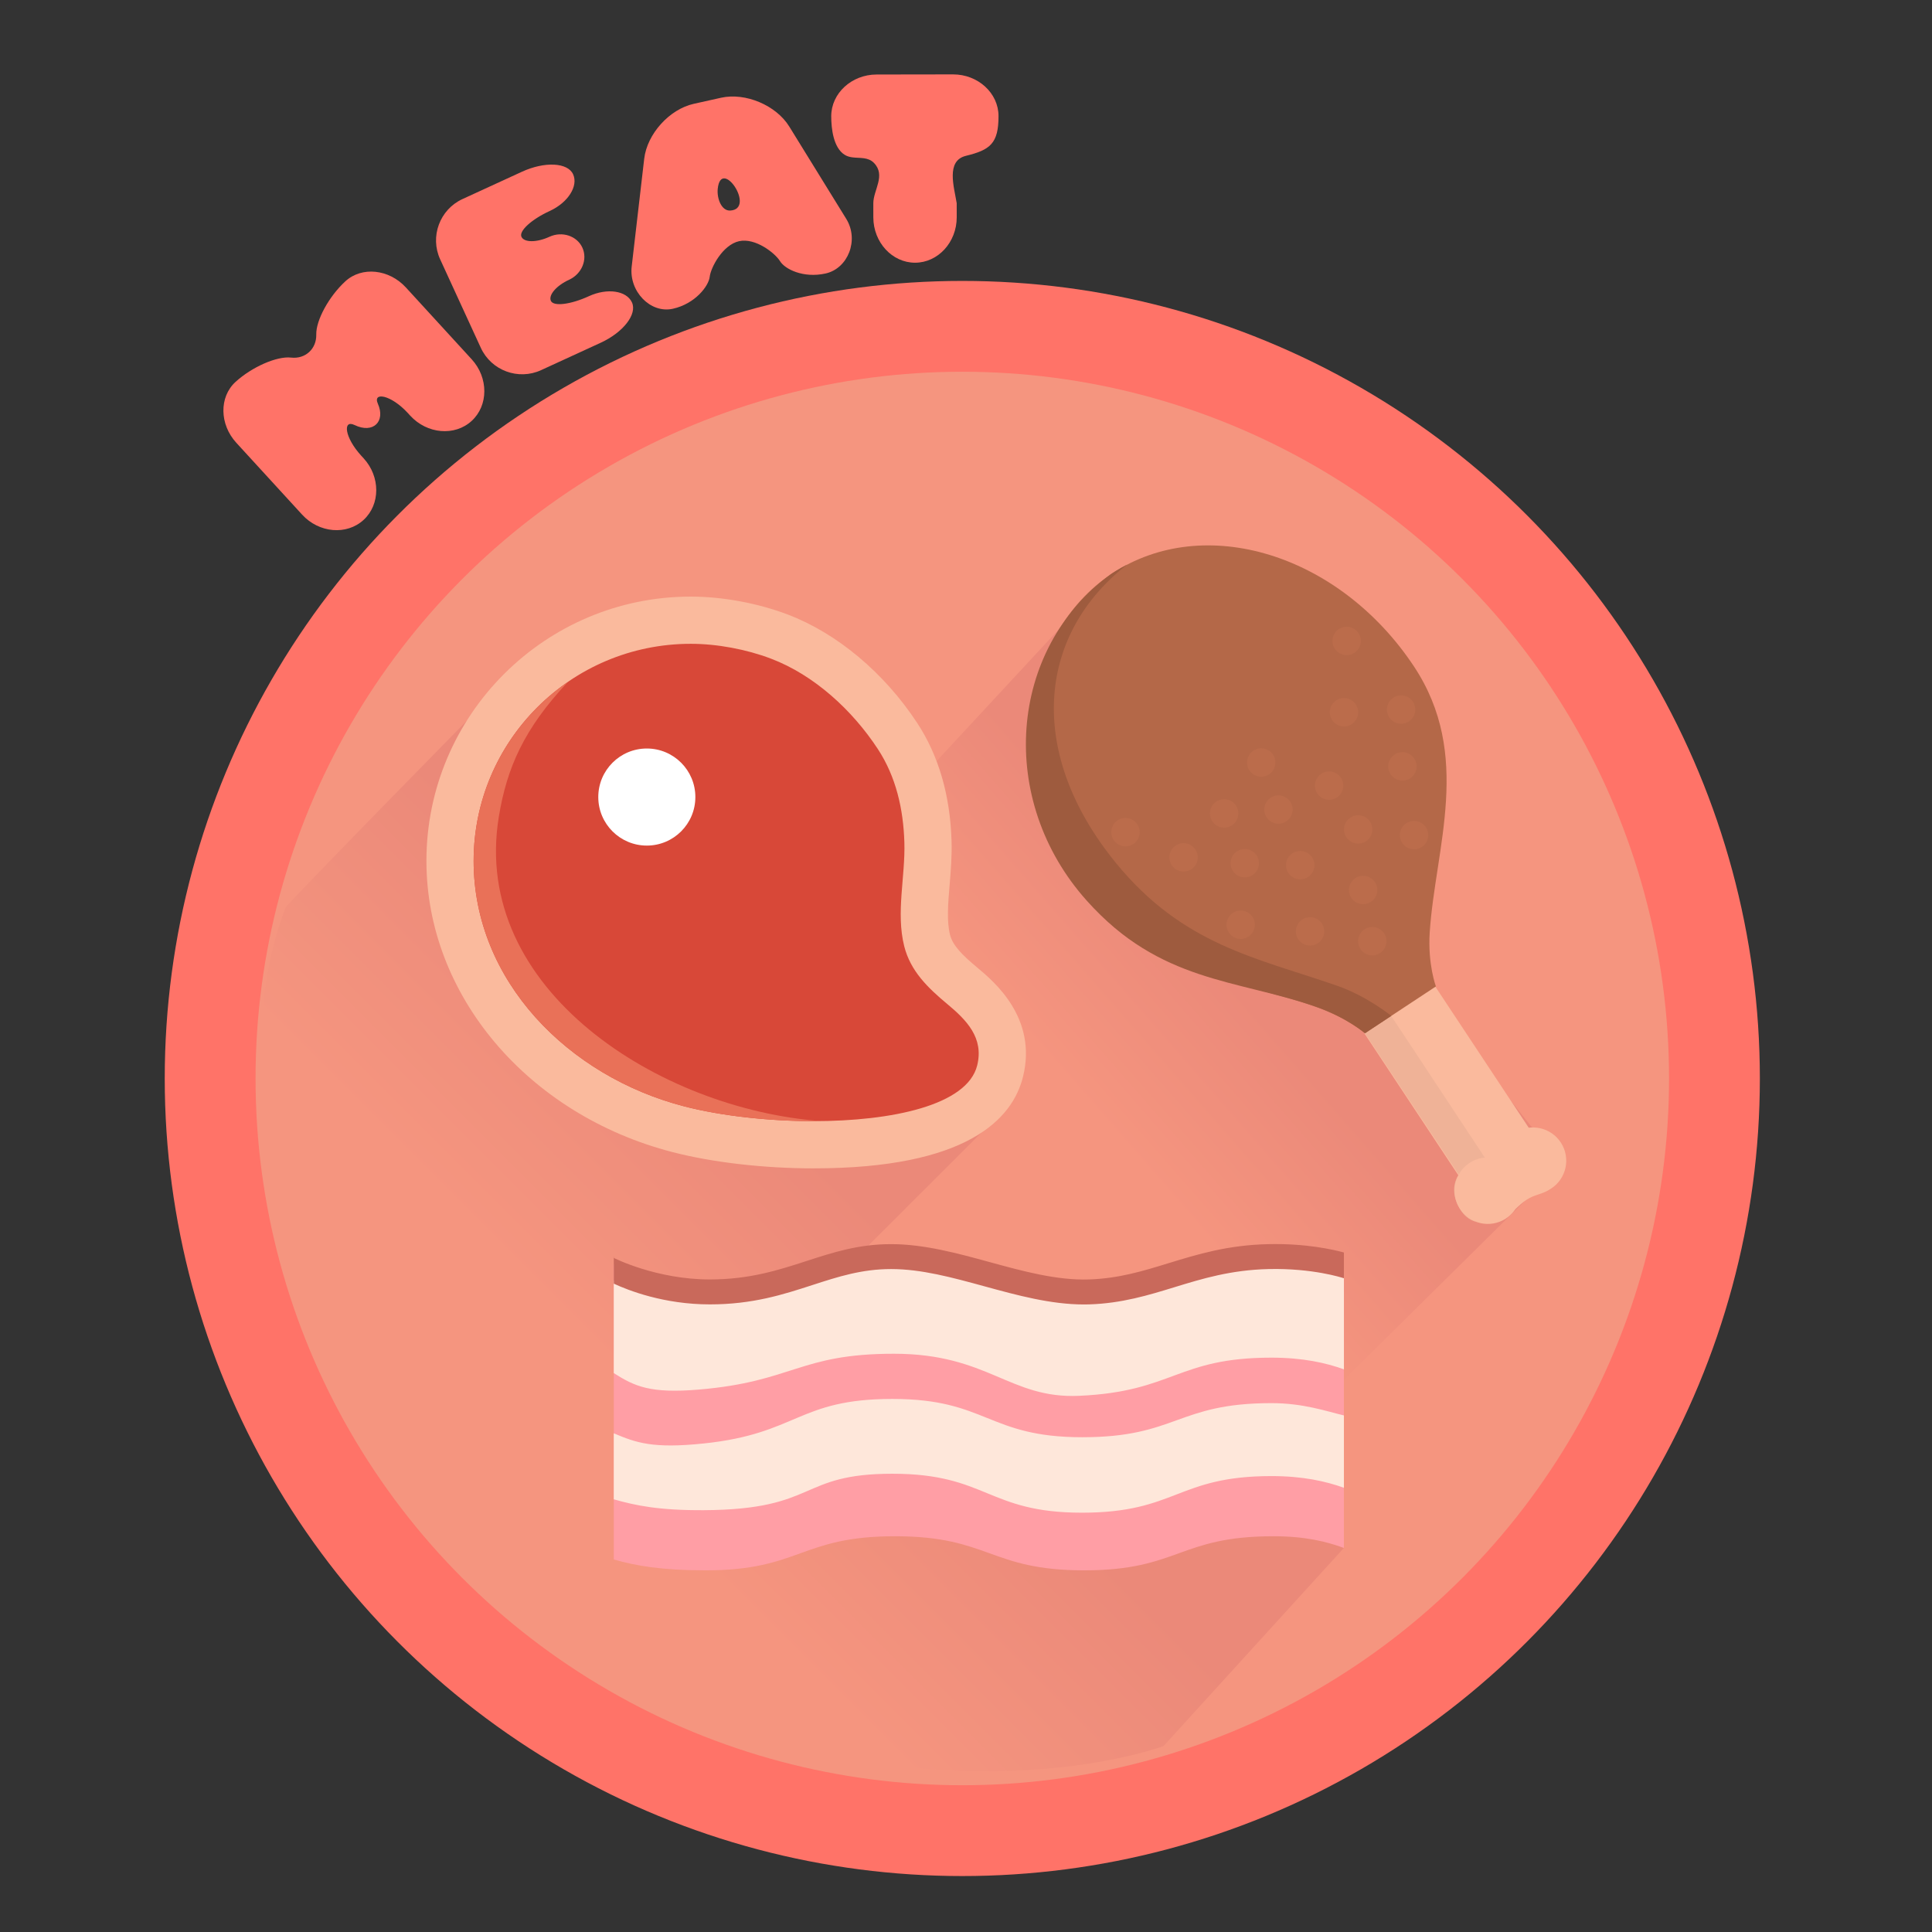 <?xml version="1.0" encoding="utf-8"?>
<!-- Generator: Adobe Illustrator 16.0.0, SVG Export Plug-In . SVG Version: 6.00 Build 0)  -->
<!DOCTYPE svg PUBLIC "-//W3C//DTD SVG 1.1//EN" "http://www.w3.org/Graphics/SVG/1.1/DTD/svg11.dtd">
<svg version="1.1" id="Layer_1" xmlns="http://www.w3.org/2000/svg" xmlns:xlink="http://www.w3.org/1999/xlink" x="0px" y="0px"
	 width="300px" height="300px" viewBox="0 0 300 300" enable-background="new 0 0 300 300" xml:space="preserve">
<rect x="0" y="0" width="300" height="300" fill="#333333" stroke="none"/>
<g>
	<g>
		<circle fill="#F5957F" stroke="#FF7368" stroke-width="14.102" stroke-miterlimit="10" cx="149.425" cy="167.467" r="116.794"/>
		<g>
			<linearGradient id="SVGID_1_" gradientUnits="userSpaceOnUse" x1="118.099" y1="252.97" x2="150.602" y2="220.466">
				<stop  offset="0" style="stop-color:#F5957F"/>
				<stop  offset="1" style="stop-color:#EB8979"/>
			</linearGradient>
			<path fill="url(#SVGID_1_)" d="M62.923,227.409c0,0,7.756,24.679,44.422,38.781c42.776,16.452,73.331,4.935,73.331,4.935
				l28.008-30.766L95.309,195.161L62.923,227.409z"/>
		</g>
		<g>
			<linearGradient id="SVGID_2_" gradientUnits="userSpaceOnUse" x1="168.359" y1="171.531" x2="190.922" y2="151.789">
				<stop  offset="0" style="stop-color:#F5957F"/>
				<stop  offset="1" style="stop-color:#EB8979"/>
			</linearGradient>
			<polygon fill="url(#SVGID_2_)" points="119.331,146.323 203.942,218.948 242.493,180.823 170.719,90.917 			"/>
		</g>
		<g>
			
				<rect x="216.438" y="147.285" transform="matrix(0.834 -0.552 0.552 0.834 -54.15 150.746)" fill="#FABA9D" width="13.188" height="35.857"/>
			<g>
				<path fill="#EFB297" d="M226.521,182.391l-19.082-28.723l4.094-2.713l19.092,28.891c-4.067,2.07-4.388,4.192-4.232,5.641
					c0.343,3.192,2.788,4.209,2.788,4.209s-1.244-0.162-2.269-1.65C225.751,186.354,225.3,184.212,226.521,182.391z"/>
			</g>
			<path fill="#B46848" d="M219.557,103.479c9.131,13.772,3.313,28.155,2.449,41.296c-0.323,4.955,0.96,8.398,0.96,8.398
				l-11.015,7.27c0,0-2.508-2.291-7.744-4.142c-12.25-4.328-27.525-4.86-36.523-18.434c-11.571-17.454-9.34-39.302,4.984-48.798
				C186.992,79.572,207.985,86.024,219.557,103.479z"/>
			<g>
				<path fill="#9E5B3E" d="M172.439,89.189c0.3-0.218,1.31-0.868,2.597-1.536c-14.152,11.051-15.558,29.445-1.759,46.342
					c10.451,12.797,21.895,14.739,34.336,19.063c4.589,1.595,8.308,4.587,8.423,4.688l-4.091,2.702c0,0-2.864-2.474-7.552-4.103
					c-12.441-4.324-24.229-3.756-35.628-16.476C154.788,124.276,156.526,100.822,172.439,89.189z"/>
			</g>
			<g>
				<circle fill="#BB6C4B" cx="193.286" cy="134.04" r="2.204"/>
				<circle fill="#BB6C4B" cx="201.898" cy="134.341" r="2.204"/>
				<circle fill="#BB6C4B" cx="198.516" cy="125.705" r="2.203"/>
				<circle fill="#BB6C4B" cx="190.084" cy="126.308" r="2.205"/>
				<circle fill="#BB6C4B" cx="195.841" cy="118.405" r="2.204"/>
				<circle fill="#BB6C4B" cx="206.388" cy="121.988" r="2.204"/>
				<circle fill="#BB6C4B" cx="210.9" cy="128.793" r="2.204"/>
				<circle fill="#BB6C4B" cx="192.651" cy="143.595" r="2.204"/>
				<circle fill="#BB6C4B" cx="203.428" cy="144.623" r="2.204"/>
				<circle fill="#BB6C4B" cx="211.667" cy="138.199" r="2.204"/>
				<circle fill="#BB6C4B" cx="213.092" cy="146.149" r="2.204"/>
				<circle fill="#BB6C4B" cx="183.786" cy="133.127" r="2.203"/>
			</g>
			<circle fill="#BB6C4B" cx="209.11" cy="99.523" r="2.204"/>
			<circle fill="#BB6C4B" cx="208.694" cy="110.601" r="2.204"/>
			<circle fill="#BB6C4B" cx="174.765" cy="129.218" r="2.204"/>
			<circle fill="#BB6C4B" cx="217.563" cy="110.181" r="2.203"/>
			<circle fill="#BB6C4B" cx="217.77" cy="119.004" r="2.204"/>
			<circle fill="#BB6C4B" cx="219.575" cy="129.675" r="2.203"/>
			<path fill="#FABA9D" d="M235.274,175.881c-1.498,0.956-2.338,2.555-2.386,4.207c-1.479-0.574-3.201-0.466-4.642,0.452
				c-2.403,1.533-3.109,4.723-1.577,7.123c1.529,2.405,4.719,3.11,7.123,1.579c0.123-0.078,0.234-0.168,0.35-0.255l0.009,0.003
				c0,0,0.006-0.01,0.021-0.022c0.442-0.345,0.815-0.746,1.116-1.19c0.513-0.507,1.138-1.067,1.733-1.463
				c1.362-0.904,2.339-0.765,3.798-1.73c2.403-1.532,3.11-4.722,1.577-7.125C240.865,175.057,237.676,174.35,235.274,175.881z"/>
		</g>
		<g>
			<linearGradient id="SVGID_3_" gradientUnits="userSpaceOnUse" x1="69.302" y1="187.016" x2="101.973" y2="154.345">
				<stop  offset="0" style="stop-color:#F5957F"/>
				<stop  offset="1" style="stop-color:#EB8979"/>
			</linearGradient>
			<path fill="url(#SVGID_3_)" d="M44.357,140.918c-6.11,15.512-3.29,34.783-3.29,34.783l42.775,68.631l72.177-72.077
				l-81.288-62.627C74.731,109.628,44.601,140.299,44.357,140.918z"/>
		</g>
		<g>
			<g>
				<path fill="#FF9EA5" d="M197.441,193.996c-14.692,0-14.692,5.295-29.386,5.295c-14.69,0-14.69-5.295-29.383-5.295
					c-14.691,0-14.691,5.295-29.383,5.295c-6.758,0-10.495-1.554-13.981-3.03v23.7v17.851v4.343
					c3.425,0.972,7.342,1.687,14.278,1.687c14.693,0,14.693-5.294,29.385-5.294c14.692,0,14.692,5.294,29.384,5.294
					c14.691,0,14.691-5.294,29.383-5.294c4.872,0,8.175,0.809,10.944,1.812v-45.431
					C205.947,194.364,202.411,193.996,197.441,193.996z"/>
			</g>
			<g>
				<path fill="#FEE7DA" d="M208.684,197.518c-2.736-0.564-6.272-0.934-11.242-0.934c-14.692,0-14.692,5.295-29.386,5.295
					c-14.69,0-14.69-5.295-29.383-5.295c-14.691,0-14.691,5.295-29.383,5.295c-6.758,0-10.495-1.554-13.981-3.03v14.364
					c3.246,2.076,5.708,3.191,13.198,2.56c14.651-1.232,15.599-5.564,30.291-5.564c14.691,0,17.958,7.018,28.776,6.533
					c14.68-0.657,15.178-5.926,29.867-5.926c4.876,0,8.448,0.81,11.242,1.813v-11.888v-2.258V197.518z"/>
			</g>
			<g>
				<g>
					<path fill="#FEE7DA" d="M197.441,217.878c-14.692,0-14.692,5.295-29.386,5.295c-14.69,0-14.782-5.947-29.475-5.947
						c-14.69,0-14.665,5.387-29.292,6.914c-7.921,0.828-10.495-0.102-13.981-1.578v10.252c3.425,0.972,7.046,1.724,13.982,1.687
						c17.823-0.095,14.599-5.66,29.29-5.66c14.692,0,14.734,6.049,29.425,6.049c14.692,0,14.746-5.685,29.436-5.685
						c4.876,0,8.448,0.81,11.242,1.815v-11.232C205.949,219.138,202.373,217.878,197.441,217.878z"/>
				</g>
				<path fill="#C9695B" d="M196.953,193.189c-6.324,0.142-11.002,1.577-15.521,2.964c-3.981,1.221-7.741,2.374-12.358,2.521
					c-4.957,0.161-10.237-1.284-15.343-2.682c-5.033-1.377-10.238-2.803-15.36-2.803c-5.055,0-8.979,1.272-13.133,2.62
					c-4.342,1.408-8.833,2.864-15.021,2.864c-8.292,0-14.847-3.311-14.907-3.343c-0.158-0.089,0.166-0.138,0-0.17v4.165
					c2.231,1.042,7.786,3.221,14.907,3.221c6.68,0,11.412-1.535,15.988-3.02c3.911-1.269,7.605-2.466,12.167-2.466
					c4.704,0,9.48,1.308,14.537,2.691c5.045,1.381,10.255,2.806,15.401,2.806c0.288,0,0.577-0.004,0.863-0.013
					c5.035-0.162,9.173-1.432,13.176-2.659c4.317-1.324,8.781-2.694,14.676-2.826c6.819-0.151,11.401,1.355,11.447,1.369
					c0.076,0.025,0.145,0.04,0.213,0.054v-3.993C207.003,194.027,202.748,193.057,196.953,193.189z"/>
			</g>
		</g>
		<g>
			<g>
				<path fill="#D84838" d="M126.32,177.757c-7.401,0-15.037-0.875-20.95-2.401c-20.896-5.393-35.491-22.526-35.491-41.666
					c0-20.614,16.77-37.385,37.384-37.385c4.488,0,9.5,0.926,13.751,2.542c6.958,2.642,13.649,8.271,18.356,15.444
					c2.939,4.479,4.528,9.992,4.723,16.387c0.067,2.176-0.113,4.33-0.287,6.413c-0.269,3.217-0.522,6.255,0.154,8.944
					c0.662,2.634,2.501,4.575,5.456,7.038c2.468,2.056,7.607,6.335,5.872,13.271c-2.483,9.931-19.211,11.414-28.964,11.414
					C126.322,177.757,126.321,177.757,126.32,177.757z"/>
				<path fill="#FABA9D" d="M107.263,99.97c4.086,0,8.638,0.854,12.45,2.303c6.754,2.564,12.665,8.041,16.593,14.028
					c2.841,4.33,3.968,9.367,4.124,14.487c0.163,5.308-1.333,10.927-0.024,16.138c0.974,3.875,3.691,6.482,6.664,8.96
					c2.998,2.496,5.741,5.256,4.663,9.566c-1.542,6.169-13.207,8.639-25.412,8.639c-7.131,0-14.448-0.844-20.034-2.285
					c-18.032-4.653-32.742-19.495-32.742-38.117C73.544,115.066,88.641,99.97,107.263,99.97 M107.263,92.64
					c-22.634,0-41.049,18.415-41.049,41.05c0,20.812,15.725,39.404,38.24,45.215c6.2,1.601,14.17,2.518,21.866,2.518
					c23.948,0,30.904-7.717,32.523-14.19c2.293-9.169-4.52-14.842-7.084-16.978c-2.37-1.977-3.826-3.448-4.245-5.114
					c-0.527-2.097-0.298-4.841-0.056-7.746c0.182-2.185,0.371-4.444,0.297-6.831c-0.215-7.079-2.006-13.231-5.322-18.284
					c-5.121-7.804-12.454-13.949-20.12-16.859C117.665,93.653,112.178,92.64,107.263,92.64L107.263,92.64z"/>
			</g>
			<g>
				<g>
					<path fill="#E97158" d="M88.178,105.894c-6.815,7.271-9.477,13.327-10.724,20.954c-4.398,26.876,25.063,45.404,50.053,47.236
						c-7.5,0.099-15.323-0.757-21.221-2.277c-18.032-4.653-32.742-19.495-32.742-38.117
						C73.544,122.152,79.341,111.974,88.178,105.894z"/>
				</g>
			</g>
			<circle fill="#FFFFFF" cx="100.438" cy="123.765" r="7.537"/>
		</g>
	</g>
	<g>
		<g>
			<path fill="#FF7368" d="M56.451,80.737c-2.625,2.406-6.917,2.035-9.537-0.825l-10.22-11.158c-2.621-2.859-2.678-7.109-0.13-9.443
				s6.437-4.037,8.641-3.784c2.204,0.253,3.961-1.357,3.905-3.578c-0.056-2.221,1.981-5.945,4.525-8.276
				c2.543-2.33,6.769-1.898,9.389,0.962l10.222,11.157c2.62,2.859,2.614,7.167-0.012,9.573c-2.626,2.405-6.919,2.035-9.538-0.825
				l-0.36-0.394c-2.62-2.86-5.499-3.339-4.662-1.459c1.231,2.768-0.737,4.703-3.617,3.312c-1.853-0.894-1.574,1.913,1.046,4.773
				l0.361,0.393C59.082,74.023,59.077,78.332,56.451,80.737z"/>
		</g>
		<g>
			<path fill="#FF7368" d="M91.445,45.991c2.835-1.303,5.841-0.868,6.684,0.965c0.843,1.834-1.351,4.659-4.875,6.276l-9.242,4.247
				c-3.524,1.618-7.731,0.06-9.349-3.466l-6.317-13.75c-1.619-3.523-0.061-7.732,3.465-9.351l9.241-4.246
				c3.523-1.618,7.096-1.442,7.938,0.391c0.843,1.834-0.786,4.399-3.622,5.702c-2.833,1.301-4.812,3.107-4.396,4.012
				c0.416,0.904,2.369,0.903,4.342-0.003c1.972-0.906,4.275-0.147,5.117,1.686c0.842,1.834-0.083,4.075-2.055,4.982
				c-1.972,0.905-3.247,2.383-2.833,3.283C85.954,47.621,88.61,47.292,91.445,45.991z"/>
		</g>
		<g>
			<path fill="#FF7368" d="M110.203,42.985c-0.157,1.427-2.252,4.188-5.728,4.961c-3.477,0.772-6.834-2.708-6.386-6.56l1.943-16.732
				c0.447-3.851,3.91-7.692,7.696-8.533l4.242-0.944c3.785-0.84,8.549,1.171,10.586,4.472l8.847,14.333
				c2.036,3.3,0.266,7.715-3.206,8.486c-3.471,0.771-6.325-0.685-7.073-1.911c-0.747-1.225-3.811-3.67-6.363-3.104
				C112.21,38.021,110.362,41.558,110.203,42.985z M111.449,29.322c-0.153,1.497,0.584,3.459,1.957,3.372
				C117.43,32.438,111.967,24.32,111.449,29.322z"/>
			<path fill="none" stroke="#FF7368" stroke-width="4.324" stroke-miterlimit="10" d="M116.861,25.05
				c-0.885,2.457,0.553,6.154,3.457,6.181c3.177,0.03,3.448-3.694,2.539-5.984c-0.923-2.332-3.897-3.293-5.523-1.092
				C117.134,24.425,116.976,24.727,116.861,25.05z"/>
		</g>
		<g>
			<path fill="#FF7368" d="M132.353,24.433c-0.414-0.055-0.814-0.161-1.181-0.388c-1.781-1.102-2.096-4.113-2.099-5.99
				c-0.004-3.562,3.164-6.48,7.041-6.485l11.876-0.018c3.878-0.006,7.055,2.904,7.059,6.464c0.007,4.275-1.31,5.264-5.062,6.182
				c-3.144,0.77-1.832,4.84-1.431,7.354l0.004,2.182c0.006,3.878-2.903,7.054-6.465,7.06c-3.561,0.005-6.48-3.164-6.485-7.042
				c0,0-0.002-2.179-0.002-2.18c-0.002-2.067,1.98-4.329,0.103-6.27C134.792,24.355,133.518,24.591,132.353,24.433z"/>
		</g>
	</g>
</g>
</svg>
